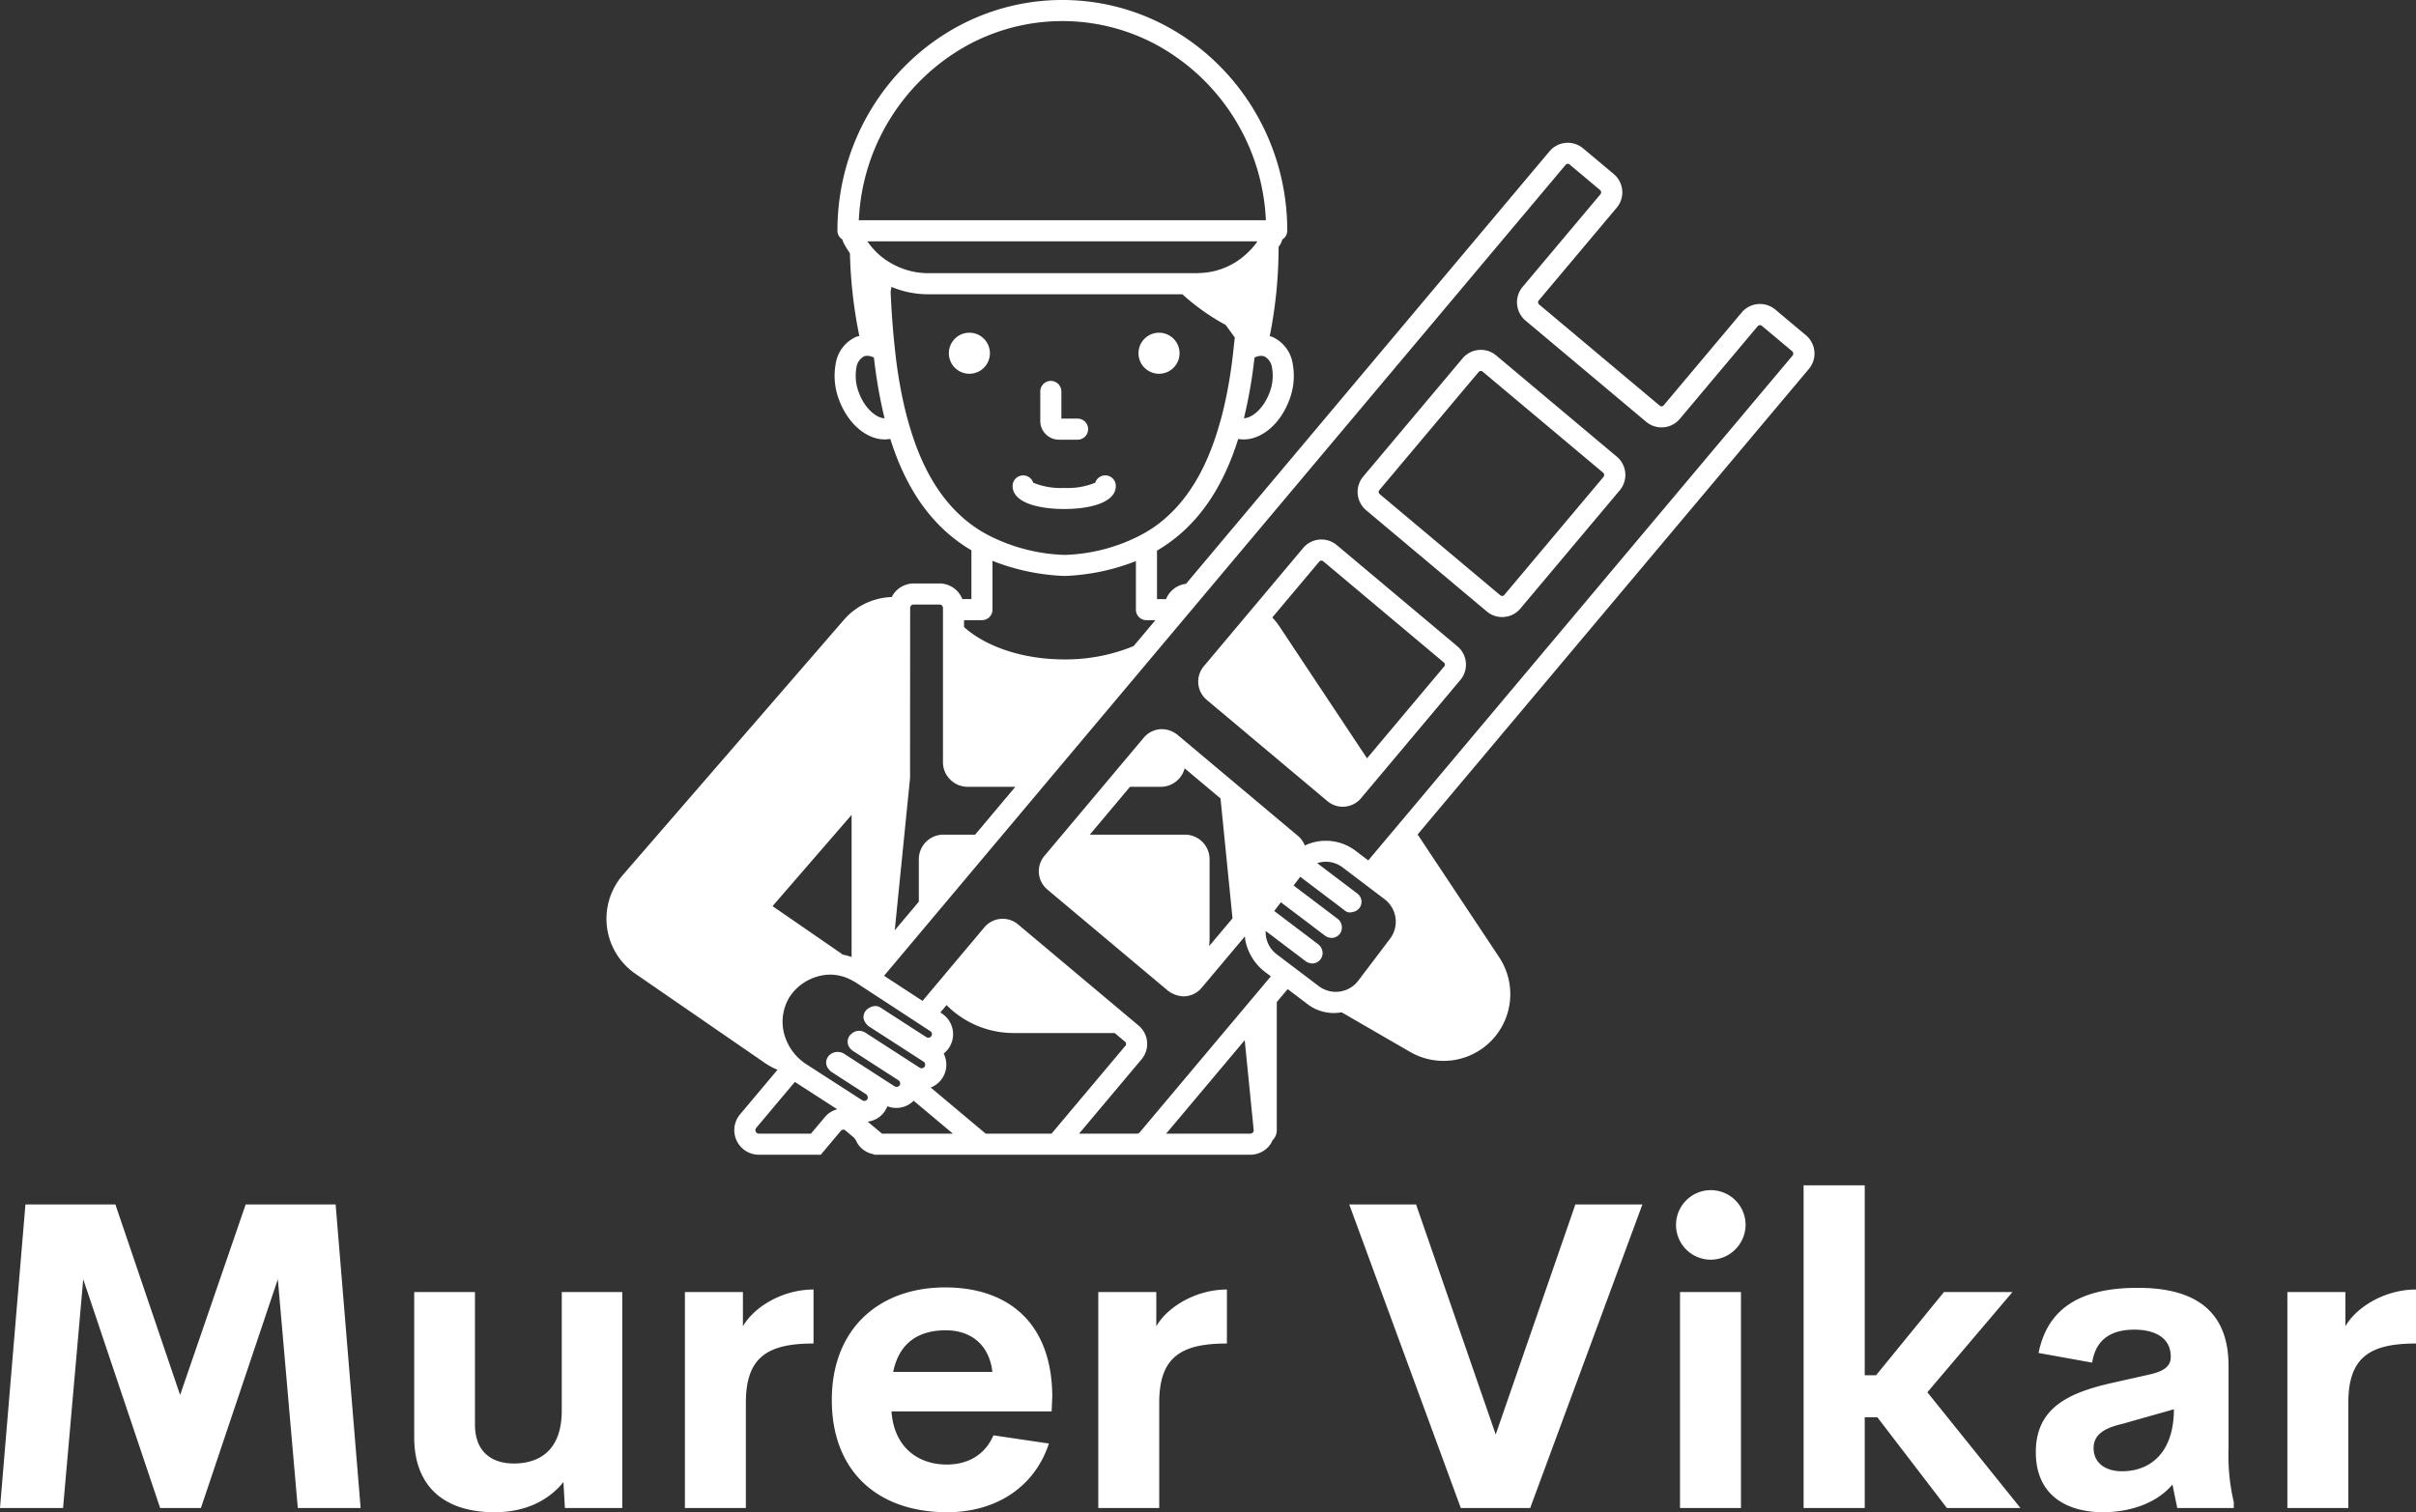 <svg xmlns="http://www.w3.org/2000/svg" width="442.186" height="276.851" viewBox="0 0 442.186 276.851">
  <rect x="0" y="0" width="442.186" height="276.851" fill="#333333" stroke="none"/>
  <g id="logo2" transform="translate(17)">
    <g id="SvgjsG1781" transform="translate(94 0)">
      <path id="Path_1" data-name="Path 1" d="M105.55,75.038a3.757,3.757,0,1,1,3.757,3.757A3.757,3.757,0,0,1,105.55,75.038ZM193.1,93.977a4.368,4.368,0,0,1,.53,6.16L175.45,121.776a4.324,4.324,0,0,1-2.964,1.543c-.128.013-.259.018-.387.018a4.329,4.329,0,0,1-2.8-1.025l-22.088-18.536a4.379,4.379,0,0,1-.535-6.158l18.186-21.641a4.367,4.367,0,0,1,6.155-.534Zm-2.482,2.955L168.531,78.4a.492.492,0,0,0-.327-.121l-.045,0a.49.49,0,0,0-.344.178L149.627,100.1a.513.513,0,0,0,.063.721l22.088,18.536a.574.574,0,0,0,.372.118.486.486,0,0,0,.344-.178L190.682,97.65A.576.576,0,0,0,190.619,96.931ZM228.248,77.91l-71.61,85.228,14.921,22.473a12.219,12.219,0,0,1-16.3,17.335l-12.53-7.249a7.955,7.955,0,0,1-6.511-1.7l-3.364-2.548-1.992,2.371v23.456a2.56,2.56,0,0,1-.768,1.829,4.406,4.406,0,0,1-.744,1.188A4.524,4.524,0,0,1,126,221.772H57.2l-.1-.085a4.508,4.508,0,0,1-2.543-1.4,4.439,4.439,0,0,1-.745-1.19,2.568,2.568,0,0,1-.286-.412l-1.681-1.41a.585.585,0,0,0-.722.063L47.4,221.772H36.078a4.5,4.5,0,0,1-3.447-7.4l6.853-8.156a12.135,12.135,0,0,1-2.224-1.182l-23.8-16.4a12.218,12.218,0,0,1-2.3-18.061l40.468-46.723a12.142,12.142,0,0,1,8.762-4.18,4.5,4.5,0,0,1,4.013-2.482h4.717a4.5,4.5,0,0,1,4.189,2.859h1.66v-8.931c-7.544-4.446-12.109-11.689-14.846-20.4a5.562,5.562,0,0,1-1.03.1c-3.225,0-6.586-2.726-8.248-6.992a12.292,12.292,0,0,1-.706-6.9,6.459,6.459,0,0,1,3.782-4.909,5.328,5.328,0,0,1,.538-.13,85.161,85.161,0,0,1-1.723-15.148,17.5,17.5,0,0,1-1.127-1.843,3.073,3.073,0,0,1-.251-.68,1.9,1.9,0,0,1-.911-1.6c0-23.3,18.466-42.246,41.165-42.246S132.78,29.321,132.78,52.616a1.9,1.9,0,0,1-.911,1.6,3.063,3.063,0,0,1-.252.681c-.127.244-.289.461-.426.7a83.144,83.144,0,0,1-1.622,16.323c.137.041.28.048.415.1a6.466,6.466,0,0,1,3.783,4.908,12.329,12.329,0,0,1-.706,6.9c-1.663,4.266-5.025,6.992-8.25,6.992a5.561,5.561,0,0,1-1.013-.092c-2.735,8.746-7.3,16.011-14.862,20.451v8.876h1.66a4.485,4.485,0,0,1,3.647-2.8l66.531-79.183a4.368,4.368,0,0,1,6.158-.535l5.61,4.7a4.371,4.371,0,0,1,.535,6.158L178.8,65.38a.513.513,0,0,0,.063.721L200.95,84.636a.5.5,0,0,0,.721-.062l14.275-16.992a4.37,4.37,0,0,1,6.158-.536l5.61,4.707a4.369,4.369,0,0,1,.535,6.156Zm-99.667-2.3a2.3,2.3,0,0,0-1.8.237,89.2,89.2,0,0,1-1.933,11.093c1.472-.042,3.535-1.731,4.619-4.519a8.509,8.509,0,0,0,.528-4.7A2.74,2.74,0,0,0,128.581,75.61ZM55.319,50.687h73.553c0-.054-.013-.106-.016-.161A38.525,38.525,0,0,0,108.95,18.635a36.288,36.288,0,0,0-34.781.065,38.527,38.527,0,0,0-19.8,31.826c0,.054-.013.106-.016.161h.966Zm3.754,36.258a88.765,88.765,0,0,1-1.944-11.113,2.825,2.825,0,0,0-1.224-.326,1.618,1.618,0,0,0-.584.1,2.741,2.741,0,0,0-1.407,2.115,8.53,8.53,0,0,0,.526,4.7C55.529,85.217,57.6,86.916,59.074,86.945Zm2.182-27.876a13.539,13.539,0,0,0,5.784,1.314h49.149c.134,0,.263-.021.4-.024a13.172,13.172,0,0,0,9.277-4.063c.132-.135.269-.264.4-.4a13.467,13.467,0,0,0,1.061-1.345H55.909c.061.089.132.17.2.257a13.479,13.479,0,0,0,1.946,2.172c.329.292.673.565,1.028.822.3.219.617.412.935.605A13.359,13.359,0,0,0,61.256,59.069Zm14.26,47.738A25.392,25.392,0,0,0,78.4,108.52a32.79,32.79,0,0,0,13.649,3.441,32.292,32.292,0,0,0,13.66-3.5,25.264,25.264,0,0,0,2.712-1.614c5.754-4.038,9.479-10.351,11.845-18.456.271-.93.537-1.867.773-2.844q.94-3.889,1.542-8.247c.157-1.139.285-2.322.412-3.507.059-.547.126-1.082.178-1.638l-1.661-2.291a40.369,40.369,0,0,1-7.931-5.62H67.039a17.428,17.428,0,0,1-6.7-1.349c-.054.3-.105.6-.154.911q.222,5.227.731,9.987c.127,1.188.256,2.374.415,3.516q.6,4.348,1.542,8.22c.237.978.5,1.918.777,2.849C66.016,96.463,69.751,102.765,75.516,106.807Zm-1.893,18.365c3.992,3.567,10.7,5.917,18.329,5.917a32.688,32.688,0,0,0,12.708-2.439l3.984-4.741h-1.638a1.93,1.93,0,0,1-1.929-1.929v-8.89a39.431,39.431,0,0,1-13.026,2.724,39.784,39.784,0,0,1-13.222-2.769v8.934a1.93,1.93,0,0,1-1.929,1.929H73.623v1.263ZM60.938,180.686l4.407-5.245v-7.769a4.507,4.507,0,0,1,4.5-4.5h5.808l5.429-6.462,1.621-1.93.308-.367H74.266a4.49,4.49,0,0,1-3.393-1.563,4.4,4.4,0,0,1-1.109-2.9v-28.3a.626.626,0,0,0-.643-.605H64.4a.626.626,0,0,0-.643.605v.324L63.741,147.2l0,5.617-.2,1.967-.194,1.93Zm-9.81,4.228c.092.063.16.147.25.212a11.769,11.769,0,0,1,1.664.443V159.55L38.571,176.26Zm-.717,28.534-7.755-5.005-7.07,8.415a.642.642,0,0,0,.492,1.055H45.6l2.568-3.055A4.339,4.339,0,0,1,50.411,213.449Zm5.514-1.819a.777.777,0,0,0-.2-.909l-6.46-4.168a1.849,1.849,0,0,1-.313-.344,1.879,1.879,0,0,1-.568-1.366,1.926,1.926,0,0,1,1.036-1.62,2.287,2.287,0,0,1,2.125-.013l1.009.651.483.312,1.56,1.006,6.329,4.083a.647.647,0,0,0,.43.073.637.637,0,0,0,.478-.271.667.667,0,0,0-.2-.909l-6.89-4.446-1.264-.816-.279-.18a1.875,1.875,0,0,1-.164-.158,1.9,1.9,0,0,1-.677-1.06,1.929,1.929,0,0,1,.27-1.455,2.1,2.1,0,0,1,.407-.421,2.028,2.028,0,0,1,2.156-.377,1.517,1.517,0,0,1,.2.072l.151.1,1.472.95,5.424,3.5,3.058,1.974a.653.653,0,0,0,.495.085.642.642,0,0,0,.412-.281.662.662,0,0,0-.195-.909l-9.047-5.841-1.059-.684a1.838,1.838,0,0,1-.142-.138,2.946,2.946,0,0,1-.7-1.085,1.925,1.925,0,0,1,.279-1.462c.006-.009.017-.014.023-.024a2.16,2.16,0,0,1,.816-.677,2.1,2.1,0,0,1,1.217-.259,1.667,1.667,0,0,1,.7.248l1.137.734,6.478,4.181.82.529a.673.673,0,0,0,.909-.2.663.663,0,0,0-.2-.907l-.677-.442L59.6,194.02l-3.116-2.033-.523-.341-.082-.054-1.023-.668-1.148-.749c-.168-.107-.339-.183-.509-.277l-.156-.084a8.39,8.39,0,0,0-3.926-1.018,9.089,9.089,0,0,0-7.4,4.047,8.681,8.681,0,0,0-.8,7.5,9.578,9.578,0,0,0,3.682,4.756l.564.364,2.071,1.336,5.814,3.752.958.618,1.016.656a.666.666,0,0,0,.875-.175C55.9,211.642,55.917,211.643,55.925,211.63Zm15.657,6.283L64.4,211.886a4.481,4.481,0,0,1-4.811,1.008,4.6,4.6,0,0,1-.422.829,4.342,4.342,0,0,1-3.187,1.989l1.329,1.115,1.3,1.086Zm18.051,0,13.529-16.1a.513.513,0,0,0-.063-.721l-1.91-1.6H82.71a17.309,17.309,0,0,1-12.292-5.113l-1.137,1.353.275.179a4.522,4.522,0,0,1,1.34,6.238,4.526,4.526,0,0,1-1,1.1,4.594,4.594,0,0,1,.381,1.083,4.481,4.481,0,0,1-2.756,5.137l10.064,8.447H89.633Zm37-.661L124.99,200.8l-14.376,17.11H126a.644.644,0,0,0,.49-.214A.568.568,0,0,0,126.637,217.253ZM150.6,175l-2.4-1.821-1.54-1.167-3.749-2.84a5.13,5.13,0,0,0-3.105-1.043,5.189,5.189,0,0,0-1.543.265l5.45,4.128,1.54,1.166.33.25a1.885,1.885,0,0,1-.876,3.4,1.425,1.425,0,0,1-1.455-.325l-.484-.366-7.616-5.768-1.213,1.6,7.535,5.706.567.429a2,2,0,0,1,.372,2.7,1.927,1.927,0,0,1-1.54.764c-.045,0-.089-.019-.134-.022a1.909,1.909,0,0,1-1.029-.37l-.721-.546-1.54-1.166-5.839-4.422-1.213,1.6.467.353,6.831,5.173.8.607a1.875,1.875,0,0,1,.57.76,1.9,1.9,0,0,1-1.739,2.707,1.931,1.931,0,0,1-.472-.076,1.906,1.906,0,0,1-.691-.316l-.955-.724-4.346-3.291-2.034-1.54a5.193,5.193,0,0,0,.035.872,5.127,5.127,0,0,0,1.995,3.407l0,0,1.4,1.059,3.08,2.332,3.21,2.431a5.159,5.159,0,0,0,7.225-1l5.828-7.693A5.166,5.166,0,0,0,150.6,175ZM225.231,74.709,219.621,70a.573.573,0,0,0-.721.063L204.625,87.057a4.375,4.375,0,0,1-6.158.535L176.382,69.056a4.378,4.378,0,0,1-.535-6.159l14.275-16.99a.576.576,0,0,0-.06-.719l-5.612-4.707a.465.465,0,0,0-.372-.118.5.5,0,0,0-.349.181L60.254,187.5l-1.271,1.512,1.05.685,5.992,3.909,1.956-2.328,9.357-11.138A4.376,4.376,0,0,1,83.5,179.6l22.083,18.536a4.379,4.379,0,0,1,.536,6.158L94.673,217.913h10.6a.641.641,0,0,0,.491-.226l22.147-26.358,1.863-2.217-1.249-.946a9.627,9.627,0,0,1-3.46-5.86l-.032-.315c-.008-.067,0-.134-.008-.2l-.011.013-1.722,2.049-6.188,7.364a4.326,4.326,0,0,1-2.088,1.373,4.4,4.4,0,0,1-.88.17c-.128.013-.258.018-.384.018a5.092,5.092,0,0,1-2.8-1.025l-.163-.137-21.921-18.4a4.365,4.365,0,0,1-.535-6.155l.025-.03,18.156-21.611a4.345,4.345,0,0,1,2.964-1.545,4.744,4.744,0,0,1,.806.014,4.328,4.328,0,0,1,1.929.68,4.271,4.271,0,0,1,.457.313l1.472,1.236,20.613,17.3a4.32,4.32,0,0,1,1.231,1.746,8.983,8.983,0,0,1,9.255.934h0l2.364,1.791,6.807-8.1,70.88-84.36A.573.573,0,0,0,225.231,74.709ZM118.559,167.673v14.451c0,.49-.034.973-.074,1.453l4.273-5.085-2.18-21.782-.017-.166-2.1-1.764-4.467-3.75a4.42,4.42,0,0,1-.96,1.821,4.49,4.49,0,0,1-3.393,1.563h-5.644l-.308.367-1.621,1.93-5.429,6.462h17.421A4.508,4.508,0,0,1,118.559,167.673Zm45.9-32.818L146.28,156.5a4.336,4.336,0,0,1-2.969,1.543c-.128.013-.256.018-.384.018a4.329,4.329,0,0,1-2.8-1.025l-20.194-16.948-1.892-1.588a4.366,4.366,0,0,1-.535-6.158L135.684,110.7a4.372,4.372,0,0,1,6.155-.539L163.927,128.7A4.375,4.375,0,0,1,164.462,134.855Zm-3.02-3.2-22.083-18.536a.513.513,0,0,0-.719.063l-8.6,10.237a12.155,12.155,0,0,1,1.19,1.453l16.148,24.322,14.129-16.82A.508.508,0,0,0,161.442,131.652ZM91,90.867h3.4a1.929,1.929,0,1,0,0-3.859H91.434V82.036a1.929,1.929,0,1,0-3.859,0v5.409A3.425,3.425,0,0,0,91,90.867ZM78.355,75.038A3.757,3.757,0,1,0,74.6,78.795,3.757,3.757,0,0,0,78.355,75.038Zm13.6,28.519c4.565,0,9.444-1.11,9.444-4.226a1.929,1.929,0,0,0-3.767-.588,13.319,13.319,0,0,1-5.676.955,13.294,13.294,0,0,1-5.678-.956,1.93,1.93,0,0,0-3.767.589C82.508,102.446,87.386,103.556,91.952,103.556Z" transform="translate(-8.178 -10.37)" fill="#fff"/>
    </g>
    <g id="SvgjsG1782" transform="translate(5 215)">
      <path id="Path_2" data-name="Path 2" d="M68.214,67.989h-11.5L53.059,26.1,38.981,67.989H31.519L17.441,26.1,13.749,67.989H2.209L6.864,12.407H23.326L35.173,47.294l12-34.887H63.637Zm36.811-39.541H116.1V67.989H105.6l-.269-4.77c-2.77,3.5-7.154,5.539-12.578,5.539-9.5,0-14.732-4.962-14.732-13.693V28.447H89.139V52.68c0,5.231,3.27,7.154,7.116,7.154,4.577,0,8.731-2.308,8.77-9.578V28.448Zm33.156,6.269c2-3.5,7.193-6.731,12.924-6.731V37.87c-8.385,0-12.386,2.462-12.386,10.847V67.988H127.565V28.447h10.616v6.27ZM194.8,47.641l-.115,2.654h-29.31c.462,6.577,4.846,9.731,10.116,9.731,3.962,0,7.039-1.846,8.539-5.346l10.155,1.5c-2.616,8-9.731,12.578-18.617,12.578-12.77,0-21.118-7.539-21.118-20.541S163.029,27.6,175.223,27.6c11.193,0,19.54,6.193,19.578,20.04ZM175.3,35.449c-5.039,0-8.539,2.346-9.616,7.616h18.155c-.577-5.039-4-7.616-8.539-7.616Zm38.539-.733c2-3.5,7.193-6.731,12.924-6.731V37.87c-8.385,0-12.386,2.462-12.386,10.847V67.988H203.223V28.447h10.616v6.27Zm76.7-22.309h12.27L282.268,67.989H269.575L249.151,12.407h12.232L275.96,54.526Zm24.808,10.117a6.366,6.366,0,1,1,6.347-6.385A6.427,6.427,0,0,1,315.347,22.524Zm-5.654,45.465V28.448h11.155V67.989Zm48.848,0L345.81,51.372H343.5V67.989H332.309V8.907H343.5V43.679h2.077L358,28.447h12.539L354.964,46.794,372,67.989H358.541Zm51.544-10.732a36.916,36.916,0,0,0,.962,9.654v1.077H400.7l-.885-4.308c-2.962,3.577-8.078,5.077-12.693,5.077-6.231,0-12.309-2.77-12.309-11,0-8.193,6.116-10.962,14.386-12.77l6.5-1.462c2.808-.654,3.808-1.615,3.808-3.231,0-3.885-3.539-4.962-6.654-4.962-4,0-7.039,1.577-7.731,6.039L375.314,39.6c1.654-8.193,7.654-11.924,18.155-11.924,7.924,0,16.617,2.346,16.617,14.27V57.257Zm-19.5,4c5.27,0,9.5-3.5,9.5-11.347L390.7,52.564c-3.077.731-5.308,1.808-5.308,4.462,0,2.846,2.346,4.231,5.193,4.231Zm40.886-26.541c2-3.5,7.193-6.731,12.924-6.731V37.87c-8.385,0-12.386,2.462-12.386,10.847V67.988H420.855V28.447h10.616v6.27Z" transform="translate(-24.209 -6.907)" fill="#fff"/>
    </g>
  </g>
</svg>
